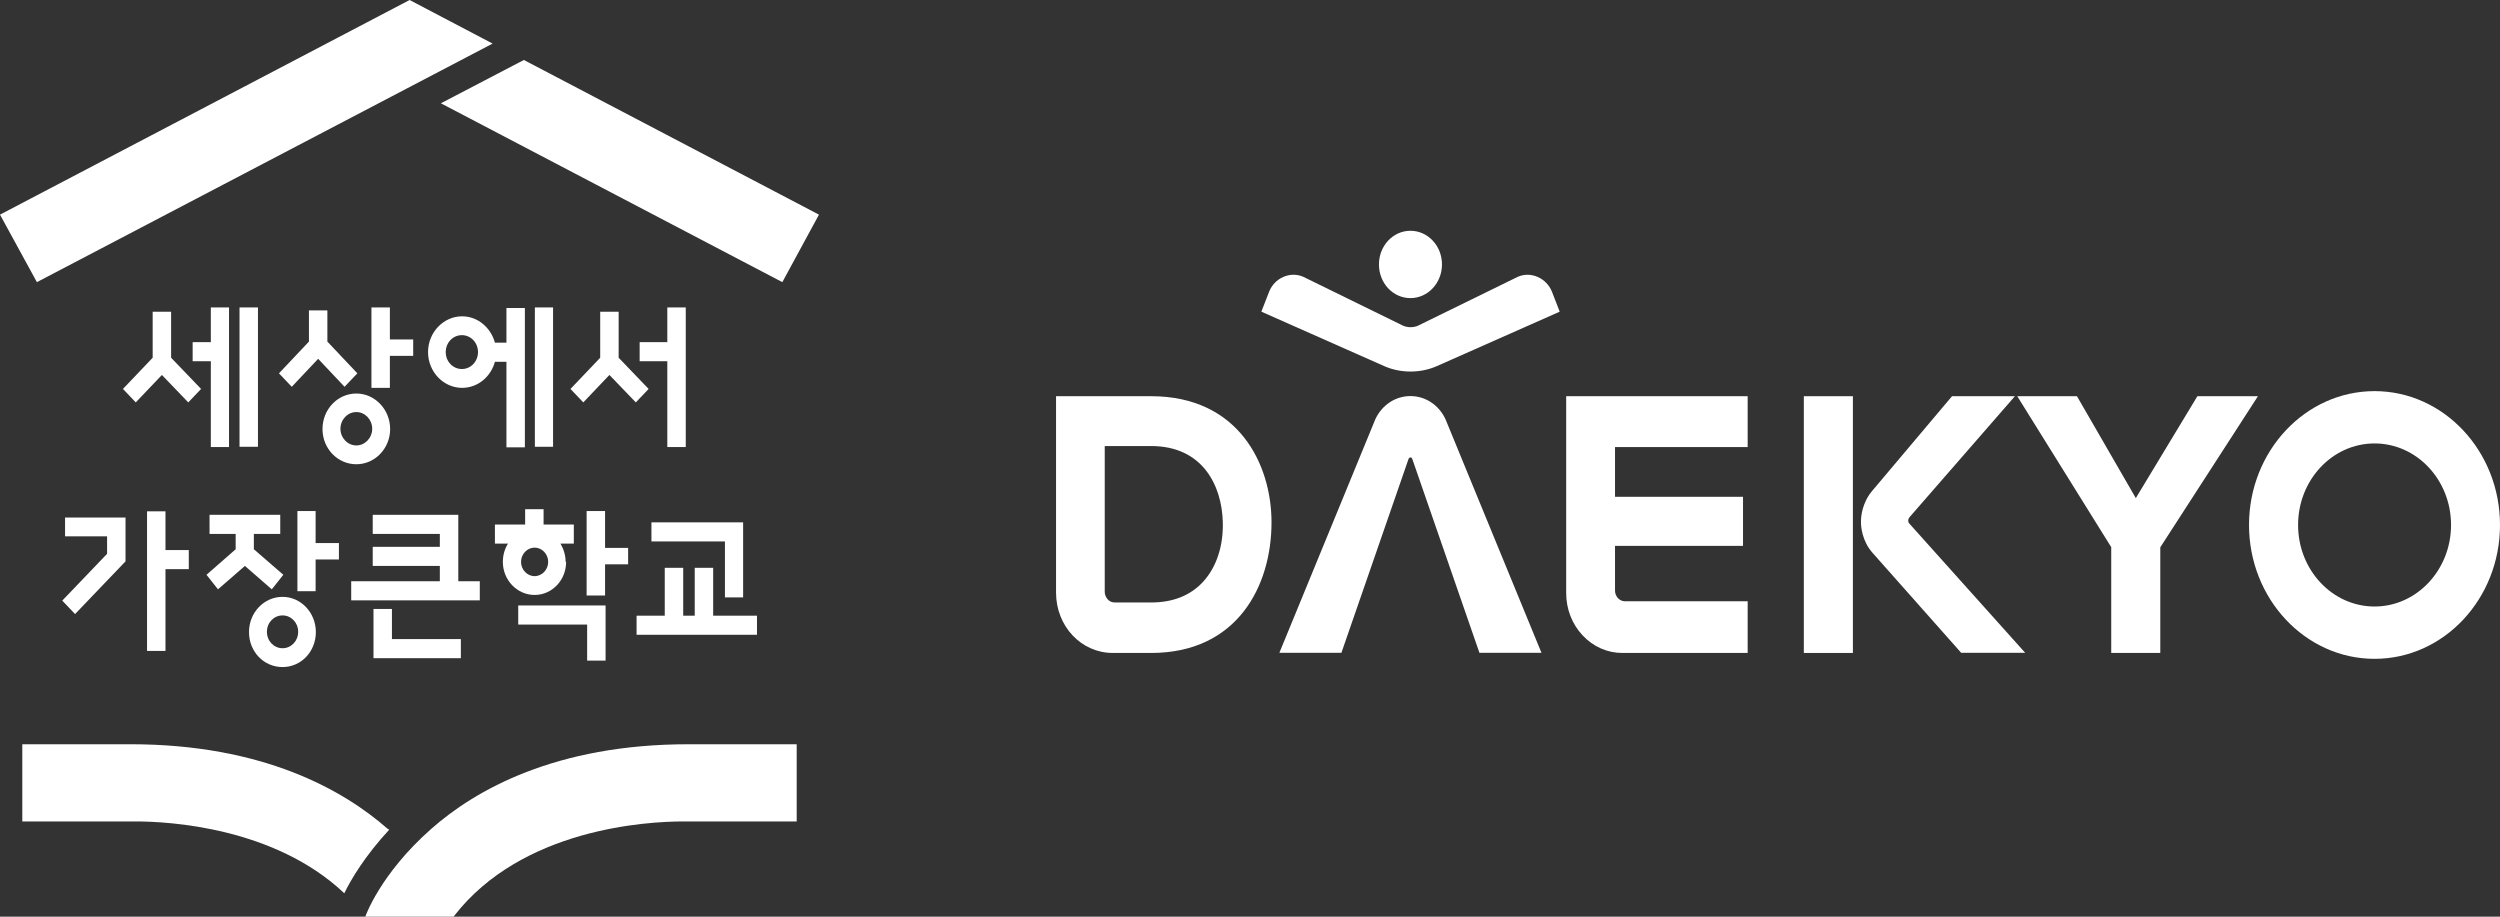 <svg width="120" height="44" viewBox="0 0 120 44" fill="none" xmlns="http://www.w3.org/2000/svg">
<rect x="0" y="0" width="120" height="44" fill="#333333" stroke="none"/>
<path d="M75.177 28.468C75.177 29.238 75.459 29.958 75.964 30.497C76.475 31.042 77.151 31.342 77.873 31.342H83.888V28.862H78.002C77.873 28.862 77.75 28.806 77.662 28.712C77.574 28.618 77.521 28.487 77.521 28.349V26.201H83.665V23.846H77.521V21.46H83.888V19.018H75.177V28.468Z" fill="white"/>
<path d="M105.474 19.018L102.519 23.909L99.694 19.018H96.828L101.339 26.264V31.342H103.694V26.27L108.381 19.018H105.474Z" fill="white"/>
<path d="M113.979 18.774C110.655 18.774 107.953 21.654 107.953 25.199C107.953 28.744 110.655 31.624 113.979 31.624C117.304 31.624 120 28.744 120 25.199C120 21.654 117.298 18.774 113.979 18.774ZM113.979 29.113C111.953 29.113 110.308 27.36 110.308 25.199C110.308 23.038 111.953 21.285 113.979 21.285C116.006 21.285 117.65 23.038 117.65 25.199C117.65 27.36 116 29.113 113.979 29.113Z" fill="white"/>
<path d="M55.253 19.018H50.69V28.443C50.69 30.065 51.905 31.342 53.415 31.342H55.253C59.394 31.342 61.033 28.123 61.033 25.074C61.033 22.281 59.447 19.018 55.253 19.018ZM53.027 21.41H55.253C57.72 21.41 58.648 23.295 58.695 25.061C58.725 26.207 58.39 27.222 57.756 27.917C57.151 28.581 56.305 28.919 55.253 28.919H53.509C53.38 28.919 53.256 28.869 53.168 28.768C53.08 28.668 53.027 28.543 53.027 28.405V21.41Z" fill="white"/>
<path d="M91.653 25.142C91.53 24.992 91.63 24.861 91.659 24.823L96.716 19.018H93.697L89.868 23.558C89.374 24.14 89.327 24.817 89.327 25.005V25.086C89.327 25.28 89.38 25.969 89.879 26.533L94.138 31.336H97.21L91.653 25.136V25.142Z" fill="white"/>
<path d="M88.939 19.018H86.584V31.342H88.939V19.018Z" fill="white"/>
<path d="M69.215 12.693C69.215 13.582 68.54 14.309 67.7 14.309C66.86 14.309 66.19 13.588 66.19 12.693C66.19 11.797 66.866 11.077 67.7 11.077C68.534 11.077 69.215 11.797 69.215 12.693Z" fill="white"/>
<path d="M67.706 17.834C67.271 17.834 66.83 17.747 66.437 17.571L60.545 14.96L60.916 14.008C61.174 13.344 61.926 13.006 62.56 13.288L67.341 15.63C67.453 15.68 67.576 15.705 67.706 15.705C67.835 15.705 67.964 15.68 68.07 15.63L72.851 13.288C73.485 13.006 74.237 13.351 74.496 14.008L74.866 14.96L68.974 17.571C68.581 17.747 68.14 17.834 67.706 17.834Z" fill="white"/>
<path d="M67.694 19.012C66.983 19.012 66.337 19.438 66.02 20.114L61.409 31.336H64.387L67.612 22.024C67.612 22.024 67.641 21.955 67.7 21.955C67.759 21.955 67.788 22.024 67.788 22.024L71.013 31.336H73.991L69.38 20.114C69.063 19.438 68.417 19.012 67.706 19.012H67.688H67.694Z" fill="white"/>
<path d="M21.998 27.9V24.711H17.891V25.628H21.112V26.248H17.891V27.164H21.112V27.9H16.858V28.817H23.03V27.9H21.998Z" fill="white"/>
<path d="M18.813 29.23H17.928V31.593H22.121V30.676H18.813V29.23Z" fill="white"/>
<path d="M27.15 26.971C27.15 26.648 27.051 26.351 26.904 26.093H27.543V25.176H26.092V24.44H25.207V25.176H23.756V26.093H24.383C24.223 26.351 24.137 26.648 24.137 26.971C24.137 27.848 24.826 28.558 25.662 28.558C26.498 28.558 27.174 27.848 27.174 26.971M25.01 26.971C25.01 26.596 25.305 26.286 25.662 26.286C26.018 26.286 26.313 26.596 26.313 26.971C26.313 27.345 26.018 27.655 25.662 27.655C25.305 27.655 25.01 27.345 25.01 26.971Z" fill="white"/>
<path d="M24.875 29.979H28.183V31.709H29.068V29.062H24.875V29.979Z" fill="white"/>
<path d="M29.043 26.299V24.53H28.158V28.584H29.043V27.087H30.15V26.299H29.043Z" fill="white"/>
<path d="M3.123 25.744H5.14V26.583L2.988 28.83L3.603 29.475L6.025 26.945V24.84H3.123V25.744Z" fill="white"/>
<path d="M34.797 28.675H35.67V25.073H31.269V25.989H34.797V28.675Z" fill="white"/>
<path d="M34.232 29.553V27.255H33.347V29.553H32.794V27.255H31.908V29.553H30.556V30.469H36.335V29.553H34.232Z" fill="white"/>
<path d="M15.149 24.53H14.276V28.378H15.149V26.855H16.268V26.067H15.149V24.53Z" fill="white"/>
<path d="M13.562 28.649C12.677 28.649 11.952 29.398 11.952 30.34C11.952 31.283 12.665 32.019 13.562 32.019C14.46 32.019 15.161 31.27 15.161 30.34C15.161 29.411 14.448 28.649 13.562 28.649ZM13.562 31.115C13.144 31.115 12.812 30.766 12.812 30.327C12.812 29.888 13.144 29.54 13.562 29.54C13.98 29.54 14.312 29.888 14.312 30.327C14.312 30.766 13.98 31.115 13.562 31.115Z" fill="white"/>
<path d="M13.599 27.59L12.185 26.364V25.628H13.452V24.711H10.058V25.628H11.312V26.364L9.911 27.59L10.464 28.288L11.755 27.164L13.046 28.288L13.599 27.59Z" fill="white"/>
<path d="M7.943 24.544H7.058V31.244H7.943V27.319H9.062V26.403H7.943V24.544Z" fill="white"/>
<path d="M24.297 16.448H23.756C23.559 15.725 22.932 15.183 22.182 15.183C21.284 15.183 20.546 15.958 20.546 16.9C20.546 17.843 21.284 18.617 22.182 18.617C22.932 18.617 23.559 18.088 23.756 17.365H24.309V21.471H25.194V14.783H24.309V16.461L24.297 16.448ZM22.169 17.713C21.739 17.713 21.395 17.352 21.395 16.9C21.395 16.448 21.739 16.087 22.169 16.087C22.6 16.087 22.944 16.448 22.944 16.9C22.944 17.352 22.6 17.713 22.169 17.713Z" fill="white"/>
<path d="M26.547 14.757H25.674V21.445H26.547V14.757Z" fill="white"/>
<path d="M32.031 16.423H30.703V17.339H32.031V21.458H32.916V14.757H32.031V16.423Z" fill="white"/>
<path d="M12.382 14.757H11.497V21.445H12.382V14.757Z" fill="white"/>
<path d="M10.12 16.423H9.247V17.339H10.12V21.458H10.993V14.757H10.12V16.423Z" fill="white"/>
<path d="M8.213 14.964H7.328V17.171L5.902 18.669L6.517 19.315L7.771 17.998L9.037 19.315L9.652 18.669L8.213 17.171V14.964Z" fill="white"/>
<path d="M29.695 14.964H28.81V17.171L27.383 18.669L27.998 19.315L29.252 17.998L30.519 19.315L31.134 18.669L29.695 17.171V14.964Z" fill="white"/>
<path d="M17.104 18.889C16.206 18.889 15.48 19.65 15.48 20.593C15.48 21.535 16.206 22.284 17.104 22.284C18.001 22.284 18.727 21.523 18.727 20.593C18.727 19.663 18.001 18.889 17.104 18.889ZM17.104 21.381C16.686 21.381 16.341 21.019 16.341 20.58C16.341 20.141 16.686 19.779 17.104 19.779C17.522 19.779 17.866 20.141 17.866 20.58C17.866 21.019 17.522 21.381 17.104 21.381Z" fill="white"/>
<path d="M18.714 14.757H17.829V18.617H18.714V17.081H19.833V16.294H18.714V14.757Z" fill="white"/>
<path d="M17.153 17.92L15.714 16.397V14.899H14.829V16.397L13.39 17.92L14.005 18.566L15.271 17.223L16.538 18.566L17.153 17.92Z" fill="white"/>
<path d="M17.534 44H21.776L21.801 43.961C25.059 39.765 31.047 39.429 32.806 39.429H38.241V35.724H33.039C26.67 35.724 22.809 37.919 20.694 39.791C18.235 41.96 17.534 44 17.534 44Z" fill="white"/>
<path d="M18.616 39.791C16.501 37.932 12.64 35.724 6.271 35.724H1.07V39.429H6.505C8.091 39.429 13.169 39.701 16.526 42.877C16.858 42.192 17.522 41.082 18.678 39.83C18.653 39.817 18.641 39.791 18.616 39.778" fill="white"/>
<path d="M19.661 0L0 10.303L1.771 13.543L23.645 2.092L19.661 0Z" fill="white"/>
<path d="M25.145 2.879L21.162 4.958L37.552 13.543L39.31 10.303L25.145 2.879Z" fill="white"/>
</svg>
